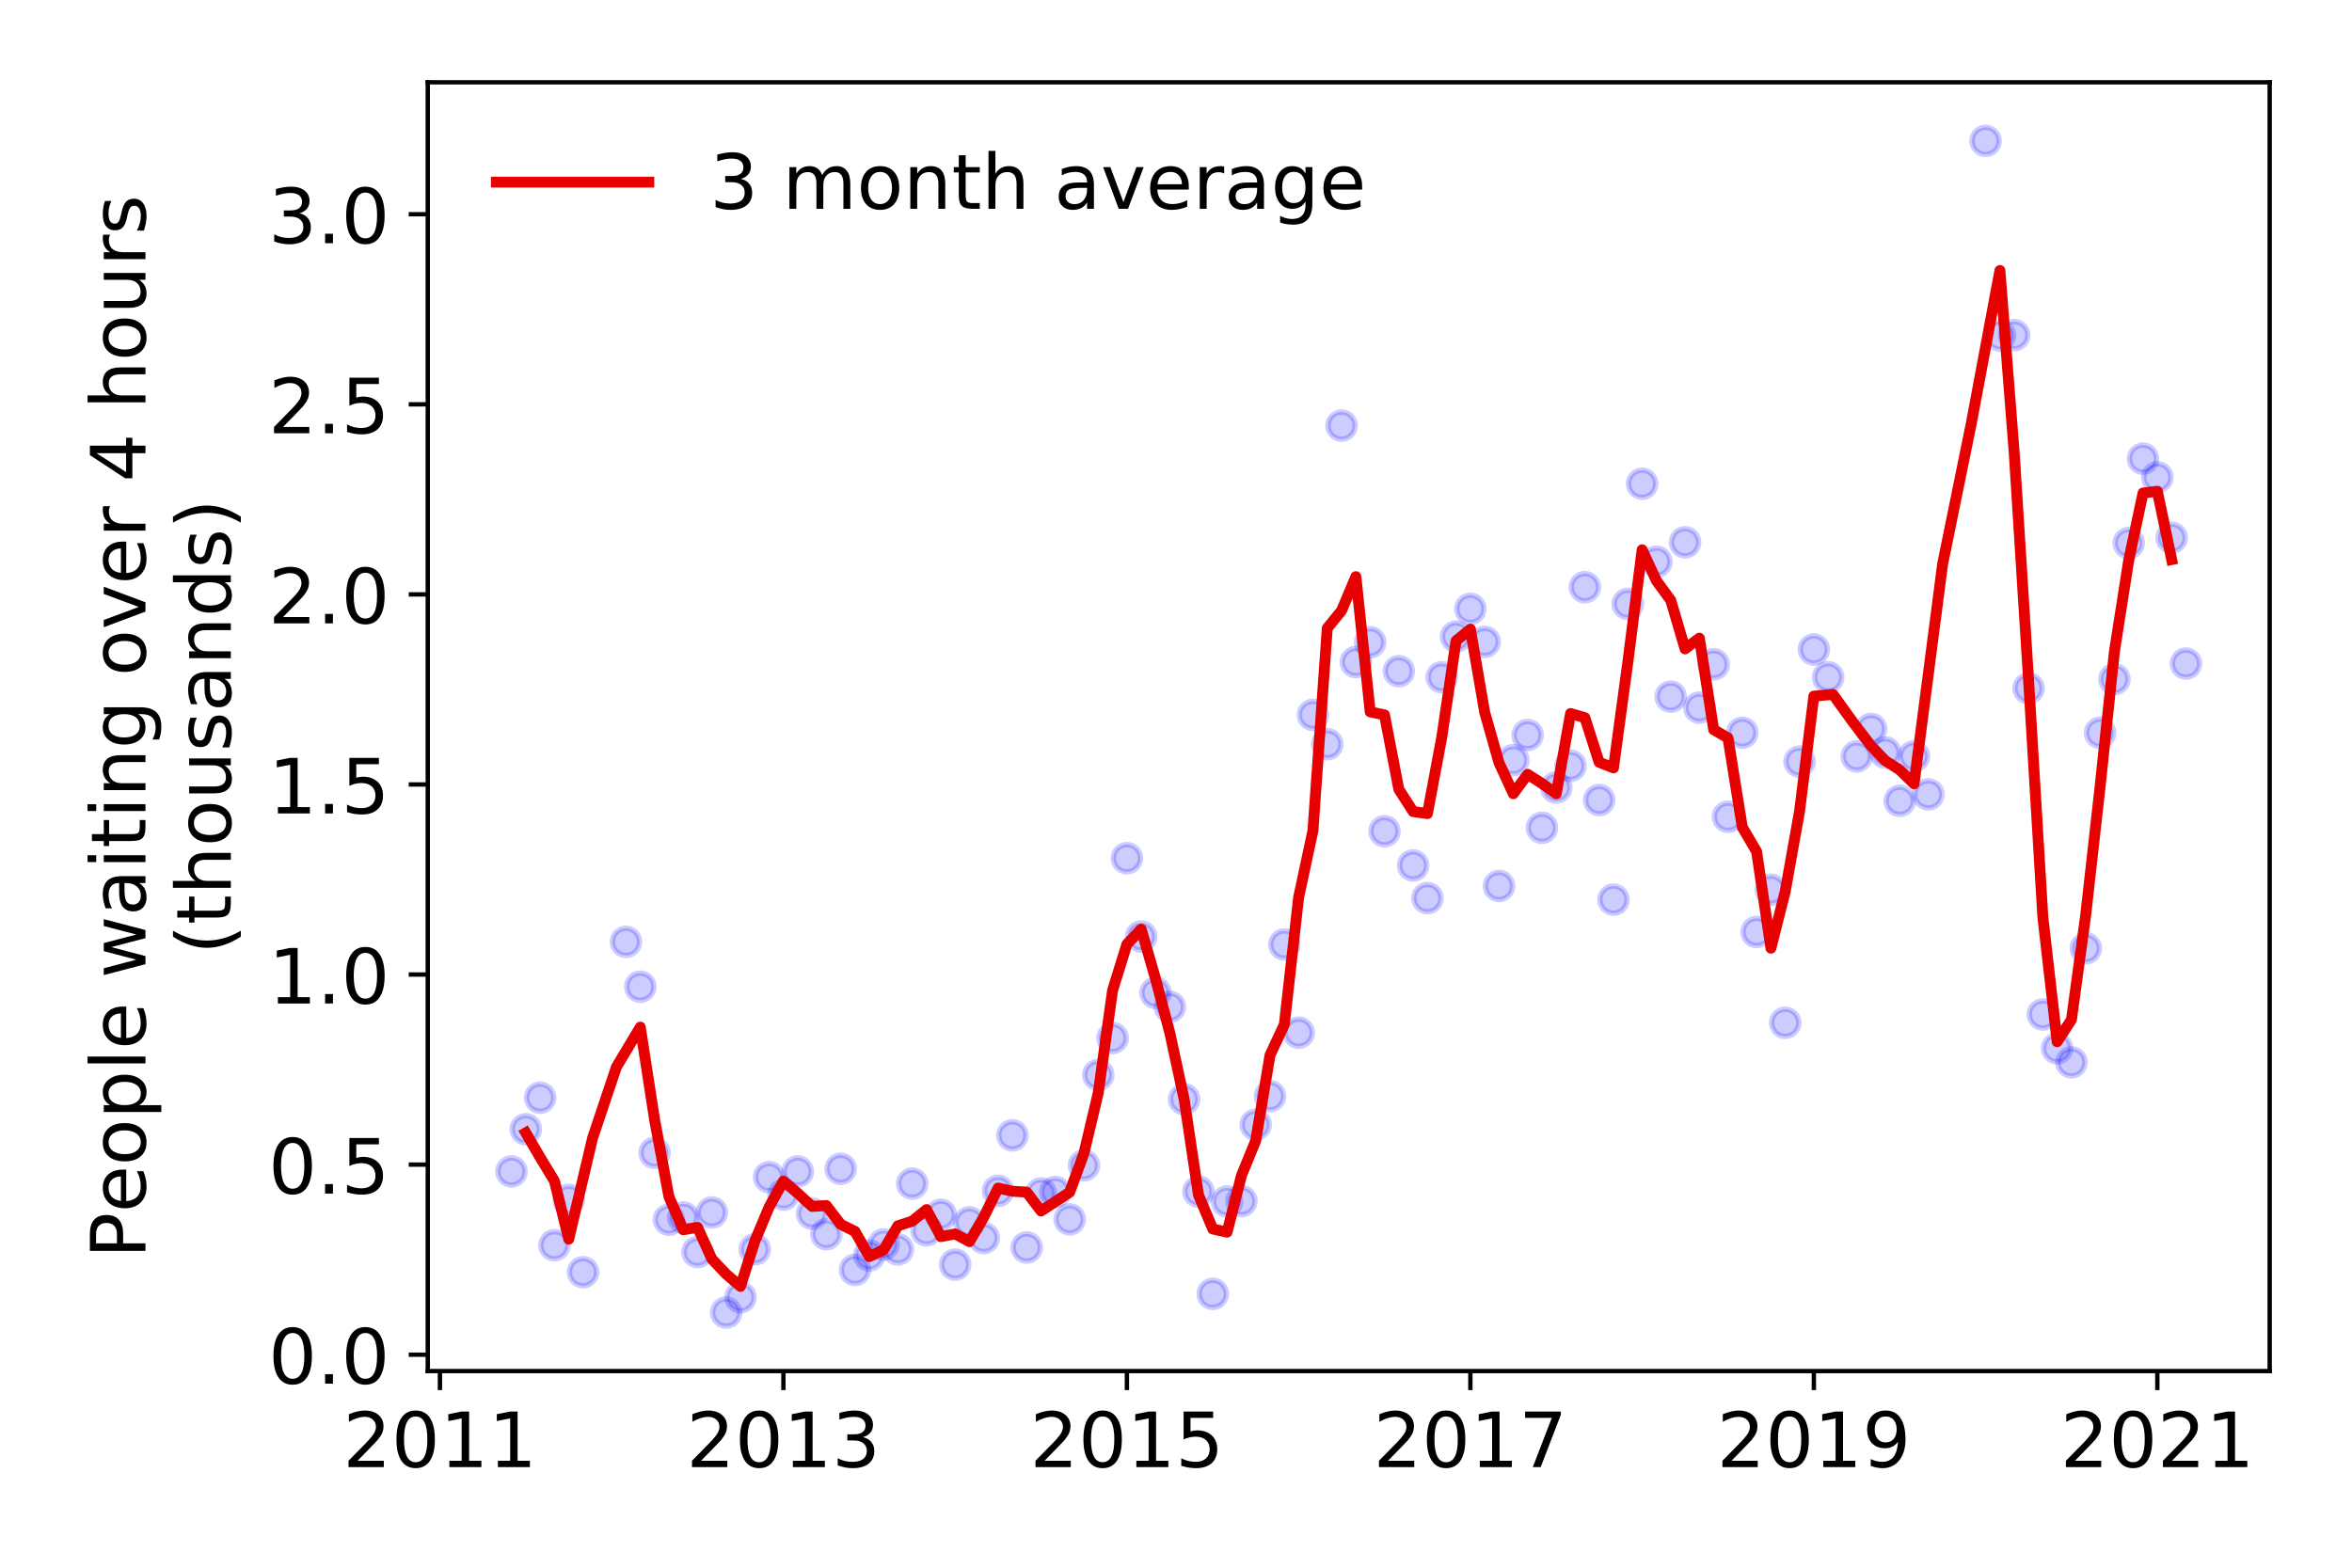 <?xml version="1.0" encoding="utf-8" standalone="no"?>
<!DOCTYPE svg PUBLIC "-//W3C//DTD SVG 1.1//EN"
  "http://www.w3.org/Graphics/SVG/1.1/DTD/svg11.dtd">
<!-- Created with matplotlib (https://matplotlib.org/) -->
<svg height="288pt" version="1.1" viewBox="0 0 432 288" width="432pt" xmlns="http://www.w3.org/2000/svg" xmlns:xlink="http://www.w3.org/1999/xlink">
 <defs>
  <style type="text/css">
*{stroke-linecap:butt;stroke-linejoin:round;}
  </style>
 </defs>
 <g id="figure_1">
  <g id="patch_1">
   <path d="M 0 288 
L 432 288 
L 432 0 
L 0 0 
z
" style="fill:#ffffff;"/>
  </g>
  <g id="axes_1">
   <g id="patch_2">
    <path d="M 78.57 251.88 
L 416.88 251.88 
L 416.88 15.12 
L 78.57 15.12 
z
" style="fill:#ffffff;"/>
   </g>
   <g id="matplotlib.axis_1">
    <g id="xtick_1">
     <g id="line2d_1">
      <defs>
       <path d="M 0 0 
L 0 3.5 
" id="m6b0232a637" style="stroke:#000000;stroke-width:0.8;"/>
      </defs>
      <g>
       <use style="stroke:#000000;stroke-width:0.8;" x="80.804" xlink:href="#m6b0232a637" y="251.88"/>
      </g>
     </g>
     <g id="text_1">
      <!-- 2011 -->
      <defs>
       <path d="M 19.188 8.297 
L 53.609 8.297 
L 53.609 0 
L 7.328 0 
L 7.328 8.297 
Q 12.938 14.109 22.625 23.891 
Q 32.328 33.688 34.812 36.531 
Q 39.547 41.844 41.422 45.531 
Q 43.312 49.219 43.312 52.781 
Q 43.312 58.594 39.234 62.25 
Q 35.156 65.922 28.609 65.922 
Q 23.969 65.922 18.812 64.312 
Q 13.672 62.703 7.812 59.422 
L 7.812 69.391 
Q 13.766 71.781 18.938 73 
Q 24.125 74.219 28.422 74.219 
Q 39.75 74.219 46.484 68.547 
Q 53.219 62.891 53.219 53.422 
Q 53.219 48.922 51.531 44.891 
Q 49.859 40.875 45.406 35.406 
Q 44.188 33.984 37.641 27.219 
Q 31.109 20.453 19.188 8.297 
z
" id="DejaVuSans-50"/>
       <path d="M 31.781 66.406 
Q 24.172 66.406 20.328 58.906 
Q 16.5 51.422 16.5 36.375 
Q 16.5 21.391 20.328 13.891 
Q 24.172 6.391 31.781 6.391 
Q 39.453 6.391 43.281 13.891 
Q 47.125 21.391 47.125 36.375 
Q 47.125 51.422 43.281 58.906 
Q 39.453 66.406 31.781 66.406 
z
M 31.781 74.219 
Q 44.047 74.219 50.516 64.516 
Q 56.984 54.828 56.984 36.375 
Q 56.984 17.969 50.516 8.266 
Q 44.047 -1.422 31.781 -1.422 
Q 19.531 -1.422 13.062 8.266 
Q 6.594 17.969 6.594 36.375 
Q 6.594 54.828 13.062 64.516 
Q 19.531 74.219 31.781 74.219 
z
" id="DejaVuSans-48"/>
       <path d="M 12.406 8.297 
L 28.516 8.297 
L 28.516 63.922 
L 10.984 60.406 
L 10.984 69.391 
L 28.422 72.906 
L 38.281 72.906 
L 38.281 8.297 
L 54.391 8.297 
L 54.391 0 
L 12.406 0 
z
" id="DejaVuSans-49"/>
      </defs>
      <g transform="translate(62.989 269.518)scale(0.14 -0.14)">
       <use xlink:href="#DejaVuSans-50"/>
       <use x="63.623" xlink:href="#DejaVuSans-48"/>
       <use x="127.246" xlink:href="#DejaVuSans-49"/>
       <use x="190.869" xlink:href="#DejaVuSans-49"/>
      </g>
     </g>
    </g>
    <g id="xtick_2">
     <g id="line2d_2">
      <g>
       <use style="stroke:#000000;stroke-width:0.8;" x="143.892" xlink:href="#m6b0232a637" y="251.88"/>
      </g>
     </g>
     <g id="text_2">
      <!-- 2013 -->
      <defs>
       <path d="M 40.578 39.312 
Q 47.656 37.797 51.625 33 
Q 55.609 28.219 55.609 21.188 
Q 55.609 10.406 48.188 4.484 
Q 40.766 -1.422 27.094 -1.422 
Q 22.516 -1.422 17.656 -0.516 
Q 12.797 0.391 7.625 2.203 
L 7.625 11.719 
Q 11.719 9.328 16.594 8.109 
Q 21.484 6.891 26.812 6.891 
Q 36.078 6.891 40.938 10.547 
Q 45.797 14.203 45.797 21.188 
Q 45.797 27.641 41.281 31.266 
Q 36.766 34.906 28.719 34.906 
L 20.219 34.906 
L 20.219 43.016 
L 29.109 43.016 
Q 36.375 43.016 40.234 45.922 
Q 44.094 48.828 44.094 54.297 
Q 44.094 59.906 40.109 62.906 
Q 36.141 65.922 28.719 65.922 
Q 24.656 65.922 20.016 65.031 
Q 15.375 64.156 9.812 62.312 
L 9.812 71.094 
Q 15.438 72.656 20.344 73.438 
Q 25.25 74.219 29.594 74.219 
Q 40.828 74.219 47.359 69.109 
Q 53.906 64.016 53.906 55.328 
Q 53.906 49.266 50.438 45.094 
Q 46.969 40.922 40.578 39.312 
z
" id="DejaVuSans-51"/>
      </defs>
      <g transform="translate(126.077 269.518)scale(0.14 -0.14)">
       <use xlink:href="#DejaVuSans-50"/>
       <use x="63.623" xlink:href="#DejaVuSans-48"/>
       <use x="127.246" xlink:href="#DejaVuSans-49"/>
       <use x="190.869" xlink:href="#DejaVuSans-51"/>
      </g>
     </g>
    </g>
    <g id="xtick_3">
     <g id="line2d_3">
      <g>
       <use style="stroke:#000000;stroke-width:0.8;" x="206.981" xlink:href="#m6b0232a637" y="251.88"/>
      </g>
     </g>
     <g id="text_3">
      <!-- 2015 -->
      <defs>
       <path d="M 10.797 72.906 
L 49.516 72.906 
L 49.516 64.594 
L 19.828 64.594 
L 19.828 46.734 
Q 21.969 47.469 24.109 47.828 
Q 26.266 48.188 28.422 48.188 
Q 40.625 48.188 47.75 41.5 
Q 54.891 34.812 54.891 23.391 
Q 54.891 11.625 47.562 5.094 
Q 40.234 -1.422 26.906 -1.422 
Q 22.312 -1.422 17.547 -0.641 
Q 12.797 0.141 7.719 1.703 
L 7.719 11.625 
Q 12.109 9.234 16.797 8.062 
Q 21.484 6.891 26.703 6.891 
Q 35.156 6.891 40.078 11.328 
Q 45.016 15.766 45.016 23.391 
Q 45.016 31 40.078 35.438 
Q 35.156 39.891 26.703 39.891 
Q 22.75 39.891 18.812 39.016 
Q 14.891 38.141 10.797 36.281 
z
" id="DejaVuSans-53"/>
      </defs>
      <g transform="translate(189.166 269.518)scale(0.14 -0.14)">
       <use xlink:href="#DejaVuSans-50"/>
       <use x="63.623" xlink:href="#DejaVuSans-48"/>
       <use x="127.246" xlink:href="#DejaVuSans-49"/>
       <use x="190.869" xlink:href="#DejaVuSans-53"/>
      </g>
     </g>
    </g>
    <g id="xtick_4">
     <g id="line2d_4">
      <g>
       <use style="stroke:#000000;stroke-width:0.8;" x="270.069" xlink:href="#m6b0232a637" y="251.88"/>
      </g>
     </g>
     <g id="text_4">
      <!-- 2017 -->
      <defs>
       <path d="M 8.203 72.906 
L 55.078 72.906 
L 55.078 68.703 
L 28.609 0 
L 18.312 0 
L 43.219 64.594 
L 8.203 64.594 
z
" id="DejaVuSans-55"/>
      </defs>
      <g transform="translate(252.254 269.518)scale(0.14 -0.14)">
       <use xlink:href="#DejaVuSans-50"/>
       <use x="63.623" xlink:href="#DejaVuSans-48"/>
       <use x="127.246" xlink:href="#DejaVuSans-49"/>
       <use x="190.869" xlink:href="#DejaVuSans-55"/>
      </g>
     </g>
    </g>
    <g id="xtick_5">
     <g id="line2d_5">
      <g>
       <use style="stroke:#000000;stroke-width:0.8;" x="333.157" xlink:href="#m6b0232a637" y="251.88"/>
      </g>
     </g>
     <g id="text_5">
      <!-- 2019 -->
      <defs>
       <path d="M 10.984 1.516 
L 10.984 10.5 
Q 14.703 8.734 18.5 7.812 
Q 22.312 6.891 25.984 6.891 
Q 35.75 6.891 40.891 13.453 
Q 46.047 20.016 46.781 33.406 
Q 43.953 29.203 39.594 26.953 
Q 35.25 24.703 29.984 24.703 
Q 19.047 24.703 12.672 31.312 
Q 6.297 37.938 6.297 49.422 
Q 6.297 60.641 12.938 67.422 
Q 19.578 74.219 30.609 74.219 
Q 43.266 74.219 49.922 64.516 
Q 56.594 54.828 56.594 36.375 
Q 56.594 19.141 48.406 8.859 
Q 40.234 -1.422 26.422 -1.422 
Q 22.703 -1.422 18.891 -0.688 
Q 15.094 0.047 10.984 1.516 
z
M 30.609 32.422 
Q 37.25 32.422 41.125 36.953 
Q 45.016 41.5 45.016 49.422 
Q 45.016 57.281 41.125 61.844 
Q 37.25 66.406 30.609 66.406 
Q 23.969 66.406 20.094 61.844 
Q 16.219 57.281 16.219 49.422 
Q 16.219 41.5 20.094 36.953 
Q 23.969 32.422 30.609 32.422 
z
" id="DejaVuSans-57"/>
      </defs>
      <g transform="translate(315.342 269.518)scale(0.14 -0.14)">
       <use xlink:href="#DejaVuSans-50"/>
       <use x="63.623" xlink:href="#DejaVuSans-48"/>
       <use x="127.246" xlink:href="#DejaVuSans-49"/>
       <use x="190.869" xlink:href="#DejaVuSans-57"/>
      </g>
     </g>
    </g>
    <g id="xtick_6">
     <g id="line2d_6">
      <g>
       <use style="stroke:#000000;stroke-width:0.8;" x="396.245" xlink:href="#m6b0232a637" y="251.88"/>
      </g>
     </g>
     <g id="text_6">
      <!-- 2021 -->
      <g transform="translate(378.43 269.518)scale(0.14 -0.14)">
       <use xlink:href="#DejaVuSans-50"/>
       <use x="63.623" xlink:href="#DejaVuSans-48"/>
       <use x="127.246" xlink:href="#DejaVuSans-50"/>
       <use x="190.869" xlink:href="#DejaVuSans-49"/>
      </g>
     </g>
    </g>
   </g>
   <g id="matplotlib.axis_2">
    <g id="ytick_1">
     <g id="line2d_7">
      <defs>
       <path d="M 0 0 
L -3.5 0 
" id="m63e7649fb1" style="stroke:#000000;stroke-width:0.8;"/>
      </defs>
      <g>
       <use style="stroke:#000000;stroke-width:0.8;" x="78.57" xlink:href="#m63e7649fb1" y="248.87"/>
      </g>
     </g>
     <g id="text_7">
      <!-- 0.0 -->
      <defs>
       <path d="M 10.688 12.406 
L 21 12.406 
L 21 0 
L 10.688 0 
z
" id="DejaVuSans-46"/>
      </defs>
      <g transform="translate(49.306 254.189)scale(0.14 -0.14)">
       <use xlink:href="#DejaVuSans-48"/>
       <use x="63.623" xlink:href="#DejaVuSans-46"/>
       <use x="95.41" xlink:href="#DejaVuSans-48"/>
      </g>
     </g>
    </g>
    <g id="ytick_2">
     <g id="line2d_8">
      <g>
       <use style="stroke:#000000;stroke-width:0.8;" x="78.57" xlink:href="#m63e7649fb1" y="213.952"/>
      </g>
     </g>
     <g id="text_8">
      <!-- 0.5 -->
      <g transform="translate(49.306 219.271)scale(0.14 -0.14)">
       <use xlink:href="#DejaVuSans-48"/>
       <use x="63.623" xlink:href="#DejaVuSans-46"/>
       <use x="95.41" xlink:href="#DejaVuSans-53"/>
      </g>
     </g>
    </g>
    <g id="ytick_3">
     <g id="line2d_9">
      <g>
       <use style="stroke:#000000;stroke-width:0.8;" x="78.57" xlink:href="#m63e7649fb1" y="179.033"/>
      </g>
     </g>
     <g id="text_9">
      <!-- 1.0 -->
      <g transform="translate(49.306 184.352)scale(0.14 -0.14)">
       <use xlink:href="#DejaVuSans-49"/>
       <use x="63.623" xlink:href="#DejaVuSans-46"/>
       <use x="95.41" xlink:href="#DejaVuSans-48"/>
      </g>
     </g>
    </g>
    <g id="ytick_4">
     <g id="line2d_10">
      <g>
       <use style="stroke:#000000;stroke-width:0.8;" x="78.57" xlink:href="#m63e7649fb1" y="144.115"/>
      </g>
     </g>
     <g id="text_10">
      <!-- 1.5 -->
      <g transform="translate(49.306 149.434)scale(0.14 -0.14)">
       <use xlink:href="#DejaVuSans-49"/>
       <use x="63.623" xlink:href="#DejaVuSans-46"/>
       <use x="95.41" xlink:href="#DejaVuSans-53"/>
      </g>
     </g>
    </g>
    <g id="ytick_5">
     <g id="line2d_11">
      <g>
       <use style="stroke:#000000;stroke-width:0.8;" x="78.57" xlink:href="#m63e7649fb1" y="109.197"/>
      </g>
     </g>
     <g id="text_11">
      <!-- 2.0 -->
      <g transform="translate(49.306 114.516)scale(0.14 -0.14)">
       <use xlink:href="#DejaVuSans-50"/>
       <use x="63.623" xlink:href="#DejaVuSans-46"/>
       <use x="95.41" xlink:href="#DejaVuSans-48"/>
      </g>
     </g>
    </g>
    <g id="ytick_6">
     <g id="line2d_12">
      <g>
       <use style="stroke:#000000;stroke-width:0.8;" x="78.57" xlink:href="#m63e7649fb1" y="74.279"/>
      </g>
     </g>
     <g id="text_12">
      <!-- 2.5 -->
      <g transform="translate(49.306 79.597)scale(0.14 -0.14)">
       <use xlink:href="#DejaVuSans-50"/>
       <use x="63.623" xlink:href="#DejaVuSans-46"/>
       <use x="95.41" xlink:href="#DejaVuSans-53"/>
      </g>
     </g>
    </g>
    <g id="ytick_7">
     <g id="line2d_13">
      <g>
       <use style="stroke:#000000;stroke-width:0.8;" x="78.57" xlink:href="#m63e7649fb1" y="39.36"/>
      </g>
     </g>
     <g id="text_13">
      <!-- 3.0 -->
      <g transform="translate(49.306 44.679)scale(0.14 -0.14)">
       <use xlink:href="#DejaVuSans-51"/>
       <use x="63.623" xlink:href="#DejaVuSans-46"/>
       <use x="95.41" xlink:href="#DejaVuSans-48"/>
      </g>
     </g>
    </g>
    <g id="text_14">
     <!-- People waiting over 4 hours -->
     <defs>
      <path d="M 19.672 64.797 
L 19.672 37.406 
L 32.078 37.406 
Q 38.969 37.406 42.719 40.969 
Q 46.484 44.531 46.484 51.125 
Q 46.484 57.672 42.719 61.234 
Q 38.969 64.797 32.078 64.797 
z
M 9.812 72.906 
L 32.078 72.906 
Q 44.344 72.906 50.609 67.359 
Q 56.891 61.812 56.891 51.125 
Q 56.891 40.328 50.609 34.812 
Q 44.344 29.297 32.078 29.297 
L 19.672 29.297 
L 19.672 0 
L 9.812 0 
z
" id="DejaVuSans-80"/>
      <path d="M 56.203 29.594 
L 56.203 25.203 
L 14.891 25.203 
Q 15.484 15.922 20.484 11.062 
Q 25.484 6.203 34.422 6.203 
Q 39.594 6.203 44.453 7.469 
Q 49.312 8.734 54.109 11.281 
L 54.109 2.781 
Q 49.266 0.734 44.188 -0.344 
Q 39.109 -1.422 33.891 -1.422 
Q 20.797 -1.422 13.156 6.188 
Q 5.516 13.812 5.516 26.812 
Q 5.516 40.234 12.766 48.109 
Q 20.016 56 32.328 56 
Q 43.359 56 49.781 48.891 
Q 56.203 41.797 56.203 29.594 
z
M 47.219 32.234 
Q 47.125 39.594 43.094 43.984 
Q 39.062 48.391 32.422 48.391 
Q 24.906 48.391 20.391 44.141 
Q 15.875 39.891 15.188 32.172 
z
" id="DejaVuSans-101"/>
      <path d="M 30.609 48.391 
Q 23.391 48.391 19.188 42.75 
Q 14.984 37.109 14.984 27.297 
Q 14.984 17.484 19.156 11.844 
Q 23.344 6.203 30.609 6.203 
Q 37.797 6.203 41.984 11.859 
Q 46.188 17.531 46.188 27.297 
Q 46.188 37.016 41.984 42.703 
Q 37.797 48.391 30.609 48.391 
z
M 30.609 56 
Q 42.328 56 49.016 48.375 
Q 55.719 40.766 55.719 27.297 
Q 55.719 13.875 49.016 6.219 
Q 42.328 -1.422 30.609 -1.422 
Q 18.844 -1.422 12.172 6.219 
Q 5.516 13.875 5.516 27.297 
Q 5.516 40.766 12.172 48.375 
Q 18.844 56 30.609 56 
z
" id="DejaVuSans-111"/>
      <path d="M 18.109 8.203 
L 18.109 -20.797 
L 9.078 -20.797 
L 9.078 54.688 
L 18.109 54.688 
L 18.109 46.391 
Q 20.953 51.266 25.266 53.625 
Q 29.594 56 35.594 56 
Q 45.562 56 51.781 48.094 
Q 58.016 40.188 58.016 27.297 
Q 58.016 14.406 51.781 6.484 
Q 45.562 -1.422 35.594 -1.422 
Q 29.594 -1.422 25.266 0.953 
Q 20.953 3.328 18.109 8.203 
z
M 48.688 27.297 
Q 48.688 37.203 44.609 42.844 
Q 40.531 48.484 33.406 48.484 
Q 26.266 48.484 22.188 42.844 
Q 18.109 37.203 18.109 27.297 
Q 18.109 17.391 22.188 11.75 
Q 26.266 6.109 33.406 6.109 
Q 40.531 6.109 44.609 11.75 
Q 48.688 17.391 48.688 27.297 
z
" id="DejaVuSans-112"/>
      <path d="M 9.422 75.984 
L 18.406 75.984 
L 18.406 0 
L 9.422 0 
z
" id="DejaVuSans-108"/>
      <path id="DejaVuSans-32"/>
      <path d="M 4.203 54.688 
L 13.188 54.688 
L 24.422 12.016 
L 35.594 54.688 
L 46.188 54.688 
L 57.422 12.016 
L 68.609 54.688 
L 77.594 54.688 
L 63.281 0 
L 52.688 0 
L 40.922 44.828 
L 29.109 0 
L 18.5 0 
z
" id="DejaVuSans-119"/>
      <path d="M 34.281 27.484 
Q 23.391 27.484 19.188 25 
Q 14.984 22.516 14.984 16.5 
Q 14.984 11.719 18.141 8.906 
Q 21.297 6.109 26.703 6.109 
Q 34.188 6.109 38.703 11.406 
Q 43.219 16.703 43.219 25.484 
L 43.219 27.484 
z
M 52.203 31.203 
L 52.203 0 
L 43.219 0 
L 43.219 8.297 
Q 40.141 3.328 35.547 0.953 
Q 30.953 -1.422 24.312 -1.422 
Q 15.922 -1.422 10.953 3.297 
Q 6 8.016 6 15.922 
Q 6 25.141 12.172 29.828 
Q 18.359 34.516 30.609 34.516 
L 43.219 34.516 
L 43.219 35.406 
Q 43.219 41.609 39.141 45 
Q 35.062 48.391 27.688 48.391 
Q 23 48.391 18.547 47.266 
Q 14.109 46.141 10.016 43.891 
L 10.016 52.203 
Q 14.938 54.109 19.578 55.047 
Q 24.219 56 28.609 56 
Q 40.484 56 46.344 49.844 
Q 52.203 43.703 52.203 31.203 
z
" id="DejaVuSans-97"/>
      <path d="M 9.422 54.688 
L 18.406 54.688 
L 18.406 0 
L 9.422 0 
z
M 9.422 75.984 
L 18.406 75.984 
L 18.406 64.594 
L 9.422 64.594 
z
" id="DejaVuSans-105"/>
      <path d="M 18.312 70.219 
L 18.312 54.688 
L 36.812 54.688 
L 36.812 47.703 
L 18.312 47.703 
L 18.312 18.016 
Q 18.312 11.328 20.141 9.422 
Q 21.969 7.516 27.594 7.516 
L 36.812 7.516 
L 36.812 0 
L 27.594 0 
Q 17.188 0 13.234 3.875 
Q 9.281 7.766 9.281 18.016 
L 9.281 47.703 
L 2.688 47.703 
L 2.688 54.688 
L 9.281 54.688 
L 9.281 70.219 
z
" id="DejaVuSans-116"/>
      <path d="M 54.891 33.016 
L 54.891 0 
L 45.906 0 
L 45.906 32.719 
Q 45.906 40.484 42.875 44.328 
Q 39.844 48.188 33.797 48.188 
Q 26.516 48.188 22.312 43.547 
Q 18.109 38.922 18.109 30.906 
L 18.109 0 
L 9.078 0 
L 9.078 54.688 
L 18.109 54.688 
L 18.109 46.188 
Q 21.344 51.125 25.703 53.562 
Q 30.078 56 35.797 56 
Q 45.219 56 50.047 50.172 
Q 54.891 44.344 54.891 33.016 
z
" id="DejaVuSans-110"/>
      <path d="M 45.406 27.984 
Q 45.406 37.75 41.375 43.109 
Q 37.359 48.484 30.078 48.484 
Q 22.859 48.484 18.828 43.109 
Q 14.797 37.75 14.797 27.984 
Q 14.797 18.266 18.828 12.891 
Q 22.859 7.516 30.078 7.516 
Q 37.359 7.516 41.375 12.891 
Q 45.406 18.266 45.406 27.984 
z
M 54.391 6.781 
Q 54.391 -7.172 48.188 -13.984 
Q 42 -20.797 29.203 -20.797 
Q 24.469 -20.797 20.266 -20.094 
Q 16.062 -19.391 12.109 -17.922 
L 12.109 -9.188 
Q 16.062 -11.328 19.922 -12.344 
Q 23.781 -13.375 27.781 -13.375 
Q 36.625 -13.375 41.016 -8.766 
Q 45.406 -4.156 45.406 5.172 
L 45.406 9.625 
Q 42.625 4.781 38.281 2.391 
Q 33.938 0 27.875 0 
Q 17.828 0 11.672 7.656 
Q 5.516 15.328 5.516 27.984 
Q 5.516 40.672 11.672 48.328 
Q 17.828 56 27.875 56 
Q 33.938 56 38.281 53.609 
Q 42.625 51.219 45.406 46.391 
L 45.406 54.688 
L 54.391 54.688 
z
" id="DejaVuSans-103"/>
      <path d="M 2.984 54.688 
L 12.5 54.688 
L 29.594 8.797 
L 46.688 54.688 
L 56.203 54.688 
L 35.688 0 
L 23.484 0 
z
" id="DejaVuSans-118"/>
      <path d="M 41.109 46.297 
Q 39.594 47.172 37.812 47.578 
Q 36.031 48 33.891 48 
Q 26.266 48 22.188 43.047 
Q 18.109 38.094 18.109 28.812 
L 18.109 0 
L 9.078 0 
L 9.078 54.688 
L 18.109 54.688 
L 18.109 46.188 
Q 20.953 51.172 25.484 53.578 
Q 30.031 56 36.531 56 
Q 37.453 56 38.578 55.875 
Q 39.703 55.766 41.062 55.516 
z
" id="DejaVuSans-114"/>
      <path d="M 37.797 64.312 
L 12.891 25.391 
L 37.797 25.391 
z
M 35.203 72.906 
L 47.609 72.906 
L 47.609 25.391 
L 58.016 25.391 
L 58.016 17.188 
L 47.609 17.188 
L 47.609 0 
L 37.797 0 
L 37.797 17.188 
L 4.891 17.188 
L 4.891 26.703 
z
" id="DejaVuSans-52"/>
      <path d="M 54.891 33.016 
L 54.891 0 
L 45.906 0 
L 45.906 32.719 
Q 45.906 40.484 42.875 44.328 
Q 39.844 48.188 33.797 48.188 
Q 26.516 48.188 22.312 43.547 
Q 18.109 38.922 18.109 30.906 
L 18.109 0 
L 9.078 0 
L 9.078 75.984 
L 18.109 75.984 
L 18.109 46.188 
Q 21.344 51.125 25.703 53.562 
Q 30.078 56 35.797 56 
Q 45.219 56 50.047 50.172 
Q 54.891 44.344 54.891 33.016 
z
" id="DejaVuSans-104"/>
      <path d="M 8.5 21.578 
L 8.5 54.688 
L 17.484 54.688 
L 17.484 21.922 
Q 17.484 14.156 20.5 10.266 
Q 23.531 6.391 29.594 6.391 
Q 36.859 6.391 41.078 11.031 
Q 45.312 15.672 45.312 23.688 
L 45.312 54.688 
L 54.297 54.688 
L 54.297 0 
L 45.312 0 
L 45.312 8.406 
Q 42.047 3.422 37.719 1 
Q 33.406 -1.422 27.688 -1.422 
Q 18.266 -1.422 13.375 4.438 
Q 8.5 10.297 8.5 21.578 
z
M 31.109 56 
z
" id="DejaVuSans-117"/>
      <path d="M 44.281 53.078 
L 44.281 44.578 
Q 40.484 46.531 36.375 47.5 
Q 32.281 48.484 27.875 48.484 
Q 21.188 48.484 17.844 46.438 
Q 14.5 44.391 14.5 40.281 
Q 14.5 37.156 16.891 35.375 
Q 19.281 33.594 26.516 31.984 
L 29.594 31.297 
Q 39.156 29.25 43.188 25.516 
Q 47.219 21.781 47.219 15.094 
Q 47.219 7.469 41.188 3.016 
Q 35.156 -1.422 24.609 -1.422 
Q 20.219 -1.422 15.453 -0.562 
Q 10.688 0.297 5.422 2 
L 5.422 11.281 
Q 10.406 8.688 15.234 7.391 
Q 20.062 6.109 24.812 6.109 
Q 31.156 6.109 34.562 8.281 
Q 37.984 10.453 37.984 14.406 
Q 37.984 18.062 35.516 20.016 
Q 33.062 21.969 24.703 23.781 
L 21.578 24.516 
Q 13.234 26.266 9.516 29.906 
Q 5.812 33.547 5.812 39.891 
Q 5.812 47.609 11.281 51.797 
Q 16.75 56 26.812 56 
Q 31.781 56 36.172 55.266 
Q 40.578 54.547 44.281 53.078 
z
" id="DejaVuSans-115"/>
     </defs>
     <g transform="translate(26.717 231.175)rotate(-90)scale(0.14 -0.14)">
      <use xlink:href="#DejaVuSans-80"/>
      <use x="60.256" xlink:href="#DejaVuSans-101"/>
      <use x="121.779" xlink:href="#DejaVuSans-111"/>
      <use x="182.961" xlink:href="#DejaVuSans-112"/>
      <use x="246.438" xlink:href="#DejaVuSans-108"/>
      <use x="274.221" xlink:href="#DejaVuSans-101"/>
      <use x="335.744" xlink:href="#DejaVuSans-32"/>
      <use x="367.531" xlink:href="#DejaVuSans-119"/>
      <use x="449.318" xlink:href="#DejaVuSans-97"/>
      <use x="510.598" xlink:href="#DejaVuSans-105"/>
      <use x="538.381" xlink:href="#DejaVuSans-116"/>
      <use x="577.59" xlink:href="#DejaVuSans-105"/>
      <use x="605.373" xlink:href="#DejaVuSans-110"/>
      <use x="668.752" xlink:href="#DejaVuSans-103"/>
      <use x="732.229" xlink:href="#DejaVuSans-32"/>
      <use x="764.016" xlink:href="#DejaVuSans-111"/>
      <use x="825.197" xlink:href="#DejaVuSans-118"/>
      <use x="884.377" xlink:href="#DejaVuSans-101"/>
      <use x="945.9" xlink:href="#DejaVuSans-114"/>
      <use x="987.014" xlink:href="#DejaVuSans-32"/>
      <use x="1018.801" xlink:href="#DejaVuSans-52"/>
      <use x="1082.424" xlink:href="#DejaVuSans-32"/>
      <use x="1114.211" xlink:href="#DejaVuSans-104"/>
      <use x="1177.59" xlink:href="#DejaVuSans-111"/>
      <use x="1238.771" xlink:href="#DejaVuSans-117"/>
      <use x="1302.15" xlink:href="#DejaVuSans-114"/>
      <use x="1343.264" xlink:href="#DejaVuSans-115"/>
     </g>
     <!-- (thousands) -->
     <defs>
      <path d="M 31 75.875 
Q 24.469 64.656 21.281 53.656 
Q 18.109 42.672 18.109 31.391 
Q 18.109 20.125 21.312 9.062 
Q 24.516 -2 31 -13.188 
L 23.188 -13.188 
Q 15.875 -1.703 12.234 9.375 
Q 8.594 20.453 8.594 31.391 
Q 8.594 42.281 12.203 53.312 
Q 15.828 64.359 23.188 75.875 
z
" id="DejaVuSans-40"/>
      <path d="M 45.406 46.391 
L 45.406 75.984 
L 54.391 75.984 
L 54.391 0 
L 45.406 0 
L 45.406 8.203 
Q 42.578 3.328 38.25 0.953 
Q 33.938 -1.422 27.875 -1.422 
Q 17.969 -1.422 11.734 6.484 
Q 5.516 14.406 5.516 27.297 
Q 5.516 40.188 11.734 48.094 
Q 17.969 56 27.875 56 
Q 33.938 56 38.25 53.625 
Q 42.578 51.266 45.406 46.391 
z
M 14.797 27.297 
Q 14.797 17.391 18.875 11.75 
Q 22.953 6.109 30.078 6.109 
Q 37.203 6.109 41.297 11.75 
Q 45.406 17.391 45.406 27.297 
Q 45.406 37.203 41.297 42.844 
Q 37.203 48.484 30.078 48.484 
Q 22.953 48.484 18.875 42.844 
Q 14.797 37.203 14.797 27.297 
z
" id="DejaVuSans-100"/>
      <path d="M 8.016 75.875 
L 15.828 75.875 
Q 23.141 64.359 26.781 53.312 
Q 30.422 42.281 30.422 31.391 
Q 30.422 20.453 26.781 9.375 
Q 23.141 -1.703 15.828 -13.188 
L 8.016 -13.188 
Q 14.5 -2 17.703 9.062 
Q 20.906 20.125 20.906 31.391 
Q 20.906 42.672 17.703 53.656 
Q 14.5 64.656 8.016 75.875 
z
" id="DejaVuSans-41"/>
     </defs>
     <g transform="translate(42.394 175.325)rotate(-90)scale(0.14 -0.14)">
      <use xlink:href="#DejaVuSans-40"/>
      <use x="39.014" xlink:href="#DejaVuSans-116"/>
      <use x="78.223" xlink:href="#DejaVuSans-104"/>
      <use x="141.602" xlink:href="#DejaVuSans-111"/>
      <use x="202.783" xlink:href="#DejaVuSans-117"/>
      <use x="266.162" xlink:href="#DejaVuSans-115"/>
      <use x="318.262" xlink:href="#DejaVuSans-97"/>
      <use x="379.541" xlink:href="#DejaVuSans-110"/>
      <use x="442.92" xlink:href="#DejaVuSans-100"/>
      <use x="506.396" xlink:href="#DejaVuSans-115"/>
      <use x="558.496" xlink:href="#DejaVuSans-41"/>
     </g>
    </g>
   </g>
   <g id="line2d_14">
    <defs>
     <path d="M 0 2.5 
C 0.663 2.5 1.299 2.237 1.768 1.768 
C 2.237 1.299 2.5 0.663 2.5 0 
C 2.5 -0.663 2.237 -1.299 1.768 -1.768 
C 1.299 -2.237 0.663 -2.5 0 -2.5 
C -0.663 -2.5 -1.299 -2.237 -1.768 -1.768 
C -2.237 -1.299 -2.5 -0.663 -2.5 0 
C -2.5 0.663 -2.237 1.299 -1.768 1.768 
C -1.299 2.237 -0.663 2.5 0 2.5 
z
" id="m96b021c363" style="stroke:#0000ff;stroke-opacity:0.2;"/>
    </defs>
    <g clip-path="url(#pbc3e55998e)">
     <use style="fill:#0000ff;fill-opacity:0.2;stroke:#0000ff;stroke-opacity:0.2;" x="401.502" xlink:href="#m96b021c363" y="121.907"/>
     <use style="fill:#0000ff;fill-opacity:0.2;stroke:#0000ff;stroke-opacity:0.2;" x="398.874" xlink:href="#m96b021c363" y="98.791"/>
     <use style="fill:#0000ff;fill-opacity:0.2;stroke:#0000ff;stroke-opacity:0.2;" x="396.245" xlink:href="#m96b021c363" y="87.687"/>
     <use style="fill:#0000ff;fill-opacity:0.2;stroke:#0000ff;stroke-opacity:0.2;" x="393.616" xlink:href="#m96b021c363" y="84.265"/>
     <use style="fill:#0000ff;fill-opacity:0.2;stroke:#0000ff;stroke-opacity:0.2;" x="390.988" xlink:href="#m96b021c363" y="99.769"/>
     <use style="fill:#0000ff;fill-opacity:0.2;stroke:#0000ff;stroke-opacity:0.2;" x="388.359" xlink:href="#m96b021c363" y="124.77"/>
     <use style="fill:#0000ff;fill-opacity:0.2;stroke:#0000ff;stroke-opacity:0.2;" x="385.73" xlink:href="#m96b021c363" y="134.617"/>
     <use style="fill:#0000ff;fill-opacity:0.2;stroke:#0000ff;stroke-opacity:0.2;" x="383.102" xlink:href="#m96b021c363" y="174.215"/>
     <use style="fill:#0000ff;fill-opacity:0.2;stroke:#0000ff;stroke-opacity:0.2;" x="380.473" xlink:href="#m96b021c363" y="195.166"/>
     <use style="fill:#0000ff;fill-opacity:0.2;stroke:#0000ff;stroke-opacity:0.2;" x="377.844" xlink:href="#m96b021c363" y="192.582"/>
     <use style="fill:#0000ff;fill-opacity:0.2;stroke:#0000ff;stroke-opacity:0.2;" x="375.216" xlink:href="#m96b021c363" y="186.366"/>
     <use style="fill:#0000ff;fill-opacity:0.2;stroke:#0000ff;stroke-opacity:0.2;" x="372.587" xlink:href="#m96b021c363" y="126.447"/>
     <use style="fill:#0000ff;fill-opacity:0.2;stroke:#0000ff;stroke-opacity:0.2;" x="369.958" xlink:href="#m96b021c363" y="61.568"/>
     <use style="fill:#0000ff;fill-opacity:0.2;stroke:#0000ff;stroke-opacity:0.2;" x="367.33" xlink:href="#m96b021c363" y="61.638"/>
     <use style="fill:#0000ff;fill-opacity:0.2;stroke:#0000ff;stroke-opacity:0.2;" x="364.701" xlink:href="#m96b021c363" y="25.882"/>
     <use style="fill:#0000ff;fill-opacity:0.2;stroke:#0000ff;stroke-opacity:0.2;" x="354.186" xlink:href="#m96b021c363" y="145.931"/>
     <use style="fill:#0000ff;fill-opacity:0.2;stroke:#0000ff;stroke-opacity:0.2;" x="351.558" xlink:href="#m96b021c363" y="138.947"/>
     <use style="fill:#0000ff;fill-opacity:0.2;stroke:#0000ff;stroke-opacity:0.2;" x="348.929" xlink:href="#m96b021c363" y="147.118"/>
     <use style="fill:#0000ff;fill-opacity:0.2;stroke:#0000ff;stroke-opacity:0.2;" x="346.3" xlink:href="#m96b021c363" y="138.249"/>
     <use style="fill:#0000ff;fill-opacity:0.2;stroke:#0000ff;stroke-opacity:0.2;" x="343.672" xlink:href="#m96b021c363" y="133.919"/>
     <use style="fill:#0000ff;fill-opacity:0.2;stroke:#0000ff;stroke-opacity:0.2;" x="341.043" xlink:href="#m96b021c363" y="138.947"/>
     <use style="fill:#0000ff;fill-opacity:0.2;stroke:#0000ff;stroke-opacity:0.2;" x="335.785" xlink:href="#m96b021c363" y="124.421"/>
     <use style="fill:#0000ff;fill-opacity:0.2;stroke:#0000ff;stroke-opacity:0.2;" x="333.157" xlink:href="#m96b021c363" y="119.323"/>
     <use style="fill:#0000ff;fill-opacity:0.2;stroke:#0000ff;stroke-opacity:0.2;" x="330.528" xlink:href="#m96b021c363" y="139.925"/>
     <use style="fill:#0000ff;fill-opacity:0.2;stroke:#0000ff;stroke-opacity:0.2;" x="327.899" xlink:href="#m96b021c363" y="187.903"/>
     <use style="fill:#0000ff;fill-opacity:0.2;stroke:#0000ff;stroke-opacity:0.2;" x="325.271" xlink:href="#m96b021c363" y="163.46"/>
     <use style="fill:#0000ff;fill-opacity:0.2;stroke:#0000ff;stroke-opacity:0.2;" x="322.642" xlink:href="#m96b021c363" y="171.212"/>
     <use style="fill:#0000ff;fill-opacity:0.2;stroke:#0000ff;stroke-opacity:0.2;" x="320.013" xlink:href="#m96b021c363" y="134.617"/>
     <use style="fill:#0000ff;fill-opacity:0.2;stroke:#0000ff;stroke-opacity:0.2;" x="317.385" xlink:href="#m96b021c363" y="150.051"/>
     <use style="fill:#0000ff;fill-opacity:0.2;stroke:#0000ff;stroke-opacity:0.2;" x="314.756" xlink:href="#m96b021c363" y="122.047"/>
     <use style="fill:#0000ff;fill-opacity:0.2;stroke:#0000ff;stroke-opacity:0.2;" x="312.127" xlink:href="#m96b021c363" y="130.008"/>
     <use style="fill:#0000ff;fill-opacity:0.2;stroke:#0000ff;stroke-opacity:0.2;" x="309.499" xlink:href="#m96b021c363" y="99.629"/>
     <use style="fill:#0000ff;fill-opacity:0.2;stroke:#0000ff;stroke-opacity:0.2;" x="306.87" xlink:href="#m96b021c363" y="127.983"/>
     <use style="fill:#0000ff;fill-opacity:0.2;stroke:#0000ff;stroke-opacity:0.2;" x="304.241" xlink:href="#m96b021c363" y="103.191"/>
     <use style="fill:#0000ff;fill-opacity:0.2;stroke:#0000ff;stroke-opacity:0.2;" x="301.613" xlink:href="#m96b021c363" y="88.874"/>
     <use style="fill:#0000ff;fill-opacity:0.2;stroke:#0000ff;stroke-opacity:0.2;" x="298.984" xlink:href="#m96b021c363" y="110.943"/>
     <use style="fill:#0000ff;fill-opacity:0.2;stroke:#0000ff;stroke-opacity:0.2;" x="296.355" xlink:href="#m96b021c363" y="165.276"/>
     <use style="fill:#0000ff;fill-opacity:0.2;stroke:#0000ff;stroke-opacity:0.2;" x="293.727" xlink:href="#m96b021c363" y="146.978"/>
     <use style="fill:#0000ff;fill-opacity:0.2;stroke:#0000ff;stroke-opacity:0.2;" x="291.098" xlink:href="#m96b021c363" y="107.87"/>
     <use style="fill:#0000ff;fill-opacity:0.2;stroke:#0000ff;stroke-opacity:0.2;" x="288.469" xlink:href="#m96b021c363" y="140.693"/>
     <use style="fill:#0000ff;fill-opacity:0.2;stroke:#0000ff;stroke-opacity:0.2;" x="285.841" xlink:href="#m96b021c363" y="144.674"/>
     <use style="fill:#0000ff;fill-opacity:0.2;stroke:#0000ff;stroke-opacity:0.2;" x="283.212" xlink:href="#m96b021c363" y="152.077"/>
     <use style="fill:#0000ff;fill-opacity:0.2;stroke:#0000ff;stroke-opacity:0.2;" x="280.583" xlink:href="#m96b021c363" y="135.036"/>
     <use style="fill:#0000ff;fill-opacity:0.2;stroke:#0000ff;stroke-opacity:0.2;" x="277.955" xlink:href="#m96b021c363" y="139.646"/>
     <use style="fill:#0000ff;fill-opacity:0.2;stroke:#0000ff;stroke-opacity:0.2;" x="275.326" xlink:href="#m96b021c363" y="162.762"/>
     <use style="fill:#0000ff;fill-opacity:0.2;stroke:#0000ff;stroke-opacity:0.2;" x="272.697" xlink:href="#m96b021c363" y="117.926"/>
     <use style="fill:#0000ff;fill-opacity:0.2;stroke:#0000ff;stroke-opacity:0.2;" x="270.069" xlink:href="#m96b021c363" y="111.851"/>
     <use style="fill:#0000ff;fill-opacity:0.2;stroke:#0000ff;stroke-opacity:0.2;" x="267.44" xlink:href="#m96b021c363" y="116.949"/>
     <use style="fill:#0000ff;fill-opacity:0.2;stroke:#0000ff;stroke-opacity:0.2;" x="264.811" xlink:href="#m96b021c363" y="124.421"/>
     <use style="fill:#0000ff;fill-opacity:0.2;stroke:#0000ff;stroke-opacity:0.2;" x="262.183" xlink:href="#m96b021c363" y="164.996"/>
     <use style="fill:#0000ff;fill-opacity:0.2;stroke:#0000ff;stroke-opacity:0.2;" x="259.554" xlink:href="#m96b021c363" y="158.99"/>
     <use style="fill:#0000ff;fill-opacity:0.2;stroke:#0000ff;stroke-opacity:0.2;" x="256.925" xlink:href="#m96b021c363" y="123.304"/>
     <use style="fill:#0000ff;fill-opacity:0.2;stroke:#0000ff;stroke-opacity:0.2;" x="254.297" xlink:href="#m96b021c363" y="152.705"/>
     <use style="fill:#0000ff;fill-opacity:0.2;stroke:#0000ff;stroke-opacity:0.2;" x="251.668" xlink:href="#m96b021c363" y="117.996"/>
     <use style="fill:#0000ff;fill-opacity:0.2;stroke:#0000ff;stroke-opacity:0.2;" x="249.039" xlink:href="#m96b021c363" y="121.628"/>
     <use style="fill:#0000ff;fill-opacity:0.2;stroke:#0000ff;stroke-opacity:0.2;" x="246.411" xlink:href="#m96b021c363" y="78.189"/>
     <use style="fill:#0000ff;fill-opacity:0.2;stroke:#0000ff;stroke-opacity:0.2;" x="243.782" xlink:href="#m96b021c363" y="136.712"/>
     <use style="fill:#0000ff;fill-opacity:0.2;stroke:#0000ff;stroke-opacity:0.2;" x="241.153" xlink:href="#m96b021c363" y="131.335"/>
     <use style="fill:#0000ff;fill-opacity:0.2;stroke:#0000ff;stroke-opacity:0.2;" x="238.525" xlink:href="#m96b021c363" y="189.718"/>
     <use style="fill:#0000ff;fill-opacity:0.2;stroke:#0000ff;stroke-opacity:0.2;" x="235.896" xlink:href="#m96b021c363" y="173.516"/>
     <use style="fill:#0000ff;fill-opacity:0.2;stroke:#0000ff;stroke-opacity:0.2;" x="233.267" xlink:href="#m96b021c363" y="201.381"/>
     <use style="fill:#0000ff;fill-opacity:0.2;stroke:#0000ff;stroke-opacity:0.2;" x="230.639" xlink:href="#m96b021c363" y="206.619"/>
     <use style="fill:#0000ff;fill-opacity:0.2;stroke:#0000ff;stroke-opacity:0.2;" x="228.01" xlink:href="#m96b021c363" y="220.656"/>
     <use style="fill:#0000ff;fill-opacity:0.2;stroke:#0000ff;stroke-opacity:0.2;" x="225.381" xlink:href="#m96b021c363" y="220.726"/>
     <use style="fill:#0000ff;fill-opacity:0.2;stroke:#0000ff;stroke-opacity:0.2;" x="222.753" xlink:href="#m96b021c363" y="237.696"/>
     <use style="fill:#0000ff;fill-opacity:0.2;stroke:#0000ff;stroke-opacity:0.2;" x="220.124" xlink:href="#m96b021c363" y="218.91"/>
     <use style="fill:#0000ff;fill-opacity:0.2;stroke:#0000ff;stroke-opacity:0.2;" x="217.495" xlink:href="#m96b021c363" y="201.94"/>
     <use style="fill:#0000ff;fill-opacity:0.2;stroke:#0000ff;stroke-opacity:0.2;" x="214.867" xlink:href="#m96b021c363" y="184.97"/>
     <use style="fill:#0000ff;fill-opacity:0.2;stroke:#0000ff;stroke-opacity:0.2;" x="212.238" xlink:href="#m96b021c363" y="182.386"/>
     <use style="fill:#0000ff;fill-opacity:0.2;stroke:#0000ff;stroke-opacity:0.2;" x="209.609" xlink:href="#m96b021c363" y="172.05"/>
     <use style="fill:#0000ff;fill-opacity:0.2;stroke:#0000ff;stroke-opacity:0.2;" x="206.981" xlink:href="#m96b021c363" y="157.663"/>
     <use style="fill:#0000ff;fill-opacity:0.2;stroke:#0000ff;stroke-opacity:0.2;" x="204.352" xlink:href="#m96b021c363" y="190.696"/>
     <use style="fill:#0000ff;fill-opacity:0.2;stroke:#0000ff;stroke-opacity:0.2;" x="201.723" xlink:href="#m96b021c363" y="197.47"/>
     <use style="fill:#0000ff;fill-opacity:0.2;stroke:#0000ff;stroke-opacity:0.2;" x="199.095" xlink:href="#m96b021c363" y="214.091"/>
     <use style="fill:#0000ff;fill-opacity:0.2;stroke:#0000ff;stroke-opacity:0.2;" x="196.466" xlink:href="#m96b021c363" y="224.008"/>
     <use style="fill:#0000ff;fill-opacity:0.2;stroke:#0000ff;stroke-opacity:0.2;" x="193.837" xlink:href="#m96b021c363" y="218.98"/>
     <use style="fill:#0000ff;fill-opacity:0.2;stroke:#0000ff;stroke-opacity:0.2;" x="191.209" xlink:href="#m96b021c363" y="219.259"/>
     <use style="fill:#0000ff;fill-opacity:0.2;stroke:#0000ff;stroke-opacity:0.2;" x="188.58" xlink:href="#m96b021c363" y="229.176"/>
     <use style="fill:#0000ff;fill-opacity:0.2;stroke:#0000ff;stroke-opacity:0.2;" x="185.951" xlink:href="#m96b021c363" y="208.574"/>
     <use style="fill:#0000ff;fill-opacity:0.2;stroke:#0000ff;stroke-opacity:0.2;" x="183.323" xlink:href="#m96b021c363" y="218.77"/>
     <use style="fill:#0000ff;fill-opacity:0.2;stroke:#0000ff;stroke-opacity:0.2;" x="180.694" xlink:href="#m96b021c363" y="227.43"/>
     <use style="fill:#0000ff;fill-opacity:0.2;stroke:#0000ff;stroke-opacity:0.2;" x="178.065" xlink:href="#m96b021c363" y="224.567"/>
     <use style="fill:#0000ff;fill-opacity:0.2;stroke:#0000ff;stroke-opacity:0.2;" x="175.437" xlink:href="#m96b021c363" y="232.319"/>
     <use style="fill:#0000ff;fill-opacity:0.2;stroke:#0000ff;stroke-opacity:0.2;" x="172.808" xlink:href="#m96b021c363" y="223.17"/>
     <use style="fill:#0000ff;fill-opacity:0.2;stroke:#0000ff;stroke-opacity:0.2;" x="170.179" xlink:href="#m96b021c363" y="226.033"/>
     <use style="fill:#0000ff;fill-opacity:0.2;stroke:#0000ff;stroke-opacity:0.2;" x="167.551" xlink:href="#m96b021c363" y="217.444"/>
     <use style="fill:#0000ff;fill-opacity:0.2;stroke:#0000ff;stroke-opacity:0.2;" x="164.922" xlink:href="#m96b021c363" y="229.525"/>
     <use style="fill:#0000ff;fill-opacity:0.2;stroke:#0000ff;stroke-opacity:0.2;" x="162.293" xlink:href="#m96b021c363" y="228.617"/>
     <use style="fill:#0000ff;fill-opacity:0.2;stroke:#0000ff;stroke-opacity:0.2;" x="159.665" xlink:href="#m96b021c363" y="230.643"/>
     <use style="fill:#0000ff;fill-opacity:0.2;stroke:#0000ff;stroke-opacity:0.2;" x="157.036" xlink:href="#m96b021c363" y="233.296"/>
     <use style="fill:#0000ff;fill-opacity:0.2;stroke:#0000ff;stroke-opacity:0.2;" x="154.407" xlink:href="#m96b021c363" y="214.72"/>
     <use style="fill:#0000ff;fill-opacity:0.2;stroke:#0000ff;stroke-opacity:0.2;" x="151.778" xlink:href="#m96b021c363" y="226.732"/>
     <use style="fill:#0000ff;fill-opacity:0.2;stroke:#0000ff;stroke-opacity:0.2;" x="149.15" xlink:href="#m96b021c363" y="222.961"/>
     <use style="fill:#0000ff;fill-opacity:0.2;stroke:#0000ff;stroke-opacity:0.2;" x="146.521" xlink:href="#m96b021c363" y="215.209"/>
     <use style="fill:#0000ff;fill-opacity:0.2;stroke:#0000ff;stroke-opacity:0.2;" x="143.892" xlink:href="#m96b021c363" y="219.469"/>
     <use style="fill:#0000ff;fill-opacity:0.2;stroke:#0000ff;stroke-opacity:0.2;" x="141.264" xlink:href="#m96b021c363" y="216.256"/>
     <use style="fill:#0000ff;fill-opacity:0.2;stroke:#0000ff;stroke-opacity:0.2;" x="138.635" xlink:href="#m96b021c363" y="229.525"/>
     <use style="fill:#0000ff;fill-opacity:0.2;stroke:#0000ff;stroke-opacity:0.2;" x="136.006" xlink:href="#m96b021c363" y="238.325"/>
     <use style="fill:#0000ff;fill-opacity:0.2;stroke:#0000ff;stroke-opacity:0.2;" x="133.378" xlink:href="#m96b021c363" y="241.118"/>
     <use style="fill:#0000ff;fill-opacity:0.2;stroke:#0000ff;stroke-opacity:0.2;" x="130.749" xlink:href="#m96b021c363" y="222.751"/>
     <use style="fill:#0000ff;fill-opacity:0.2;stroke:#0000ff;stroke-opacity:0.2;" x="128.12" xlink:href="#m96b021c363" y="230.014"/>
     <use style="fill:#0000ff;fill-opacity:0.2;stroke:#0000ff;stroke-opacity:0.2;" x="125.492" xlink:href="#m96b021c363" y="223.659"/>
     <use style="fill:#0000ff;fill-opacity:0.2;stroke:#0000ff;stroke-opacity:0.2;" x="122.863" xlink:href="#m96b021c363" y="224.078"/>
     <use style="fill:#0000ff;fill-opacity:0.2;stroke:#0000ff;stroke-opacity:0.2;" x="120.234" xlink:href="#m96b021c363" y="211.787"/>
     <use style="fill:#0000ff;fill-opacity:0.2;stroke:#0000ff;stroke-opacity:0.2;" x="117.606" xlink:href="#m96b021c363" y="181.268"/>
     <use style="fill:#0000ff;fill-opacity:0.2;stroke:#0000ff;stroke-opacity:0.2;" x="114.977" xlink:href="#m96b021c363" y="173.028"/>
     <use style="fill:#0000ff;fill-opacity:0.2;stroke:#0000ff;stroke-opacity:0.2;" x="107.091" xlink:href="#m96b021c363" y="233.716"/>
     <use style="fill:#0000ff;fill-opacity:0.2;stroke:#0000ff;stroke-opacity:0.2;" x="104.462" xlink:href="#m96b021c363" y="220.447"/>
     <use style="fill:#0000ff;fill-opacity:0.2;stroke:#0000ff;stroke-opacity:0.2;" x="101.834" xlink:href="#m96b021c363" y="228.757"/>
     <use style="fill:#0000ff;fill-opacity:0.2;stroke:#0000ff;stroke-opacity:0.2;" x="99.205" xlink:href="#m96b021c363" y="201.661"/>
     <use style="fill:#0000ff;fill-opacity:0.2;stroke:#0000ff;stroke-opacity:0.2;" x="96.576" xlink:href="#m96b021c363" y="207.457"/>
     <use style="fill:#0000ff;fill-opacity:0.2;stroke:#0000ff;stroke-opacity:0.2;" x="93.948" xlink:href="#m96b021c363" y="215.209"/>
    </g>
   </g>
   <g id="line2d_15">
    <path clip-path="url(#pbc3e55998e)" d="M 398.874 102.795 
L 396.245 90.248 
L 393.616 90.574 
L 390.988 102.935 
L 388.359 119.719 
L 385.73 144.534 
L 383.102 167.999 
L 380.473 187.321 
L 377.844 191.371 
L 375.216 168.465 
L 372.587 124.794 
L 369.958 83.218 
L 367.33 49.696 
L 362.072 77.817 
L 356.815 103.587 
L 351.558 143.999 
L 348.929 141.438 
L 346.3 139.762 
L 343.672 137.038 
L 340.167 132.429 
L 336.662 127.564 
L 333.157 127.89 
L 330.528 149.05 
L 327.899 163.763 
L 325.271 174.191 
L 322.642 156.43 
L 320.013 151.96 
L 317.385 135.572 
L 314.756 134.035 
L 312.127 117.228 
L 309.499 119.207 
L 306.87 110.268 
L 304.241 106.683 
L 301.613 101.003 
L 298.984 121.698 
L 296.355 141.066 
L 293.727 140.041 
L 291.098 131.847 
L 288.469 131.079 
L 285.841 145.815 
L 283.212 143.929 
L 280.583 142.253 
L 277.955 145.815 
L 275.326 140.111 
L 272.697 130.846 
L 270.069 115.575 
L 267.44 117.74 
L 264.811 135.455 
L 262.183 149.469 
L 259.554 149.097 
L 256.925 145 
L 254.297 131.335 
L 251.668 130.776 
L 249.039 105.938 
L 246.411 112.177 
L 243.782 115.412 
L 241.153 152.589 
L 238.525 164.857 
L 235.896 188.205 
L 233.267 193.839 
L 230.639 209.552 
L 228.01 216 
L 225.381 226.359 
L 222.753 225.777 
L 220.124 219.515 
L 217.495 201.94 
L 214.867 189.765 
L 212.238 179.802 
L 209.609 170.7 
L 206.981 173.47 
L 204.352 181.943 
L 201.723 200.753 
L 199.095 211.857 
L 196.466 219.027 
L 193.837 220.749 
L 191.209 222.472 
L 188.58 219.003 
L 185.951 218.84 
L 183.323 218.258 
L 180.694 223.589 
L 178.065 228.105 
L 175.437 226.685 
L 172.808 227.174 
L 170.179 222.216 
L 167.551 224.334 
L 164.922 225.195 
L 162.293 229.595 
L 159.665 230.852 
L 157.036 226.22 
L 154.407 224.916 
L 151.778 221.471 
L 149.15 221.634 
L 146.521 219.213 
L 143.892 216.978 
L 141.264 221.75 
L 138.635 228.035 
L 136.006 236.323 
L 133.378 234.065 
L 130.749 231.295 
L 128.12 225.475 
L 125.492 225.917 
L 122.863 219.841 
L 120.234 205.711 
L 117.606 188.694 
L 113.225 196.004 
L 108.844 209.063 
L 104.462 227.64 
L 101.834 216.955 
L 99.205 212.625 
L 96.576 208.109 
" style="fill:none;stroke:#e60000;stroke-linecap:square;stroke-width:2;"/>
   </g>
   <g id="patch_3">
    <path d="M 78.57 251.88 
L 78.57 15.12 
" style="fill:none;stroke:#000000;stroke-linecap:square;stroke-linejoin:miter;stroke-width:0.8;"/>
   </g>
   <g id="patch_4">
    <path d="M 416.88 251.88 
L 416.88 15.12 
" style="fill:none;stroke:#000000;stroke-linecap:square;stroke-linejoin:miter;stroke-width:0.8;"/>
   </g>
   <g id="patch_5">
    <path d="M 78.57 251.88 
L 416.88 251.88 
" style="fill:none;stroke:#000000;stroke-linecap:square;stroke-linejoin:miter;stroke-width:0.8;"/>
   </g>
   <g id="patch_6">
    <path d="M 78.57 15.12 
L 416.88 15.12 
" style="fill:none;stroke:#000000;stroke-linecap:square;stroke-linejoin:miter;stroke-width:0.8;"/>
   </g>
   <g id="legend_1">
    <g id="line2d_16">
     <path d="M 91.17 33.458 
L 119.17 33.458 
" style="fill:none;stroke:#e60000;stroke-linecap:square;stroke-width:2;"/>
    </g>
    <g id="line2d_17"/>
    <g id="text_15">
     <!-- 3 month average -->
     <defs>
      <path d="M 52 44.188 
Q 55.375 50.25 60.062 53.125 
Q 64.75 56 71.094 56 
Q 79.641 56 84.281 50.016 
Q 88.922 44.047 88.922 33.016 
L 88.922 0 
L 79.891 0 
L 79.891 32.719 
Q 79.891 40.578 77.094 44.375 
Q 74.312 48.188 68.609 48.188 
Q 61.625 48.188 57.562 43.547 
Q 53.516 38.922 53.516 30.906 
L 53.516 0 
L 44.484 0 
L 44.484 32.719 
Q 44.484 40.625 41.703 44.406 
Q 38.922 48.188 33.109 48.188 
Q 26.219 48.188 22.156 43.531 
Q 18.109 38.875 18.109 30.906 
L 18.109 0 
L 9.078 0 
L 9.078 54.688 
L 18.109 54.688 
L 18.109 46.188 
Q 21.188 51.219 25.484 53.609 
Q 29.781 56 35.688 56 
Q 41.656 56 45.828 52.969 
Q 50 49.953 52 44.188 
z
" id="DejaVuSans-109"/>
     </defs>
     <g transform="translate(130.37 38.358)scale(0.14 -0.14)">
      <use xlink:href="#DejaVuSans-51"/>
      <use x="63.623" xlink:href="#DejaVuSans-32"/>
      <use x="95.41" xlink:href="#DejaVuSans-109"/>
      <use x="192.822" xlink:href="#DejaVuSans-111"/>
      <use x="254.004" xlink:href="#DejaVuSans-110"/>
      <use x="317.383" xlink:href="#DejaVuSans-116"/>
      <use x="356.592" xlink:href="#DejaVuSans-104"/>
      <use x="419.971" xlink:href="#DejaVuSans-32"/>
      <use x="451.758" xlink:href="#DejaVuSans-97"/>
      <use x="513.037" xlink:href="#DejaVuSans-118"/>
      <use x="572.217" xlink:href="#DejaVuSans-101"/>
      <use x="633.74" xlink:href="#DejaVuSans-114"/>
      <use x="674.854" xlink:href="#DejaVuSans-97"/>
      <use x="736.133" xlink:href="#DejaVuSans-103"/>
      <use x="799.609" xlink:href="#DejaVuSans-101"/>
     </g>
    </g>
   </g>
  </g>
 </g>
 <defs>
  <clipPath id="pbc3e55998e">
   <rect height="236.76" width="338.31" x="78.57" y="15.12"/>
  </clipPath>
 </defs>
</svg>
